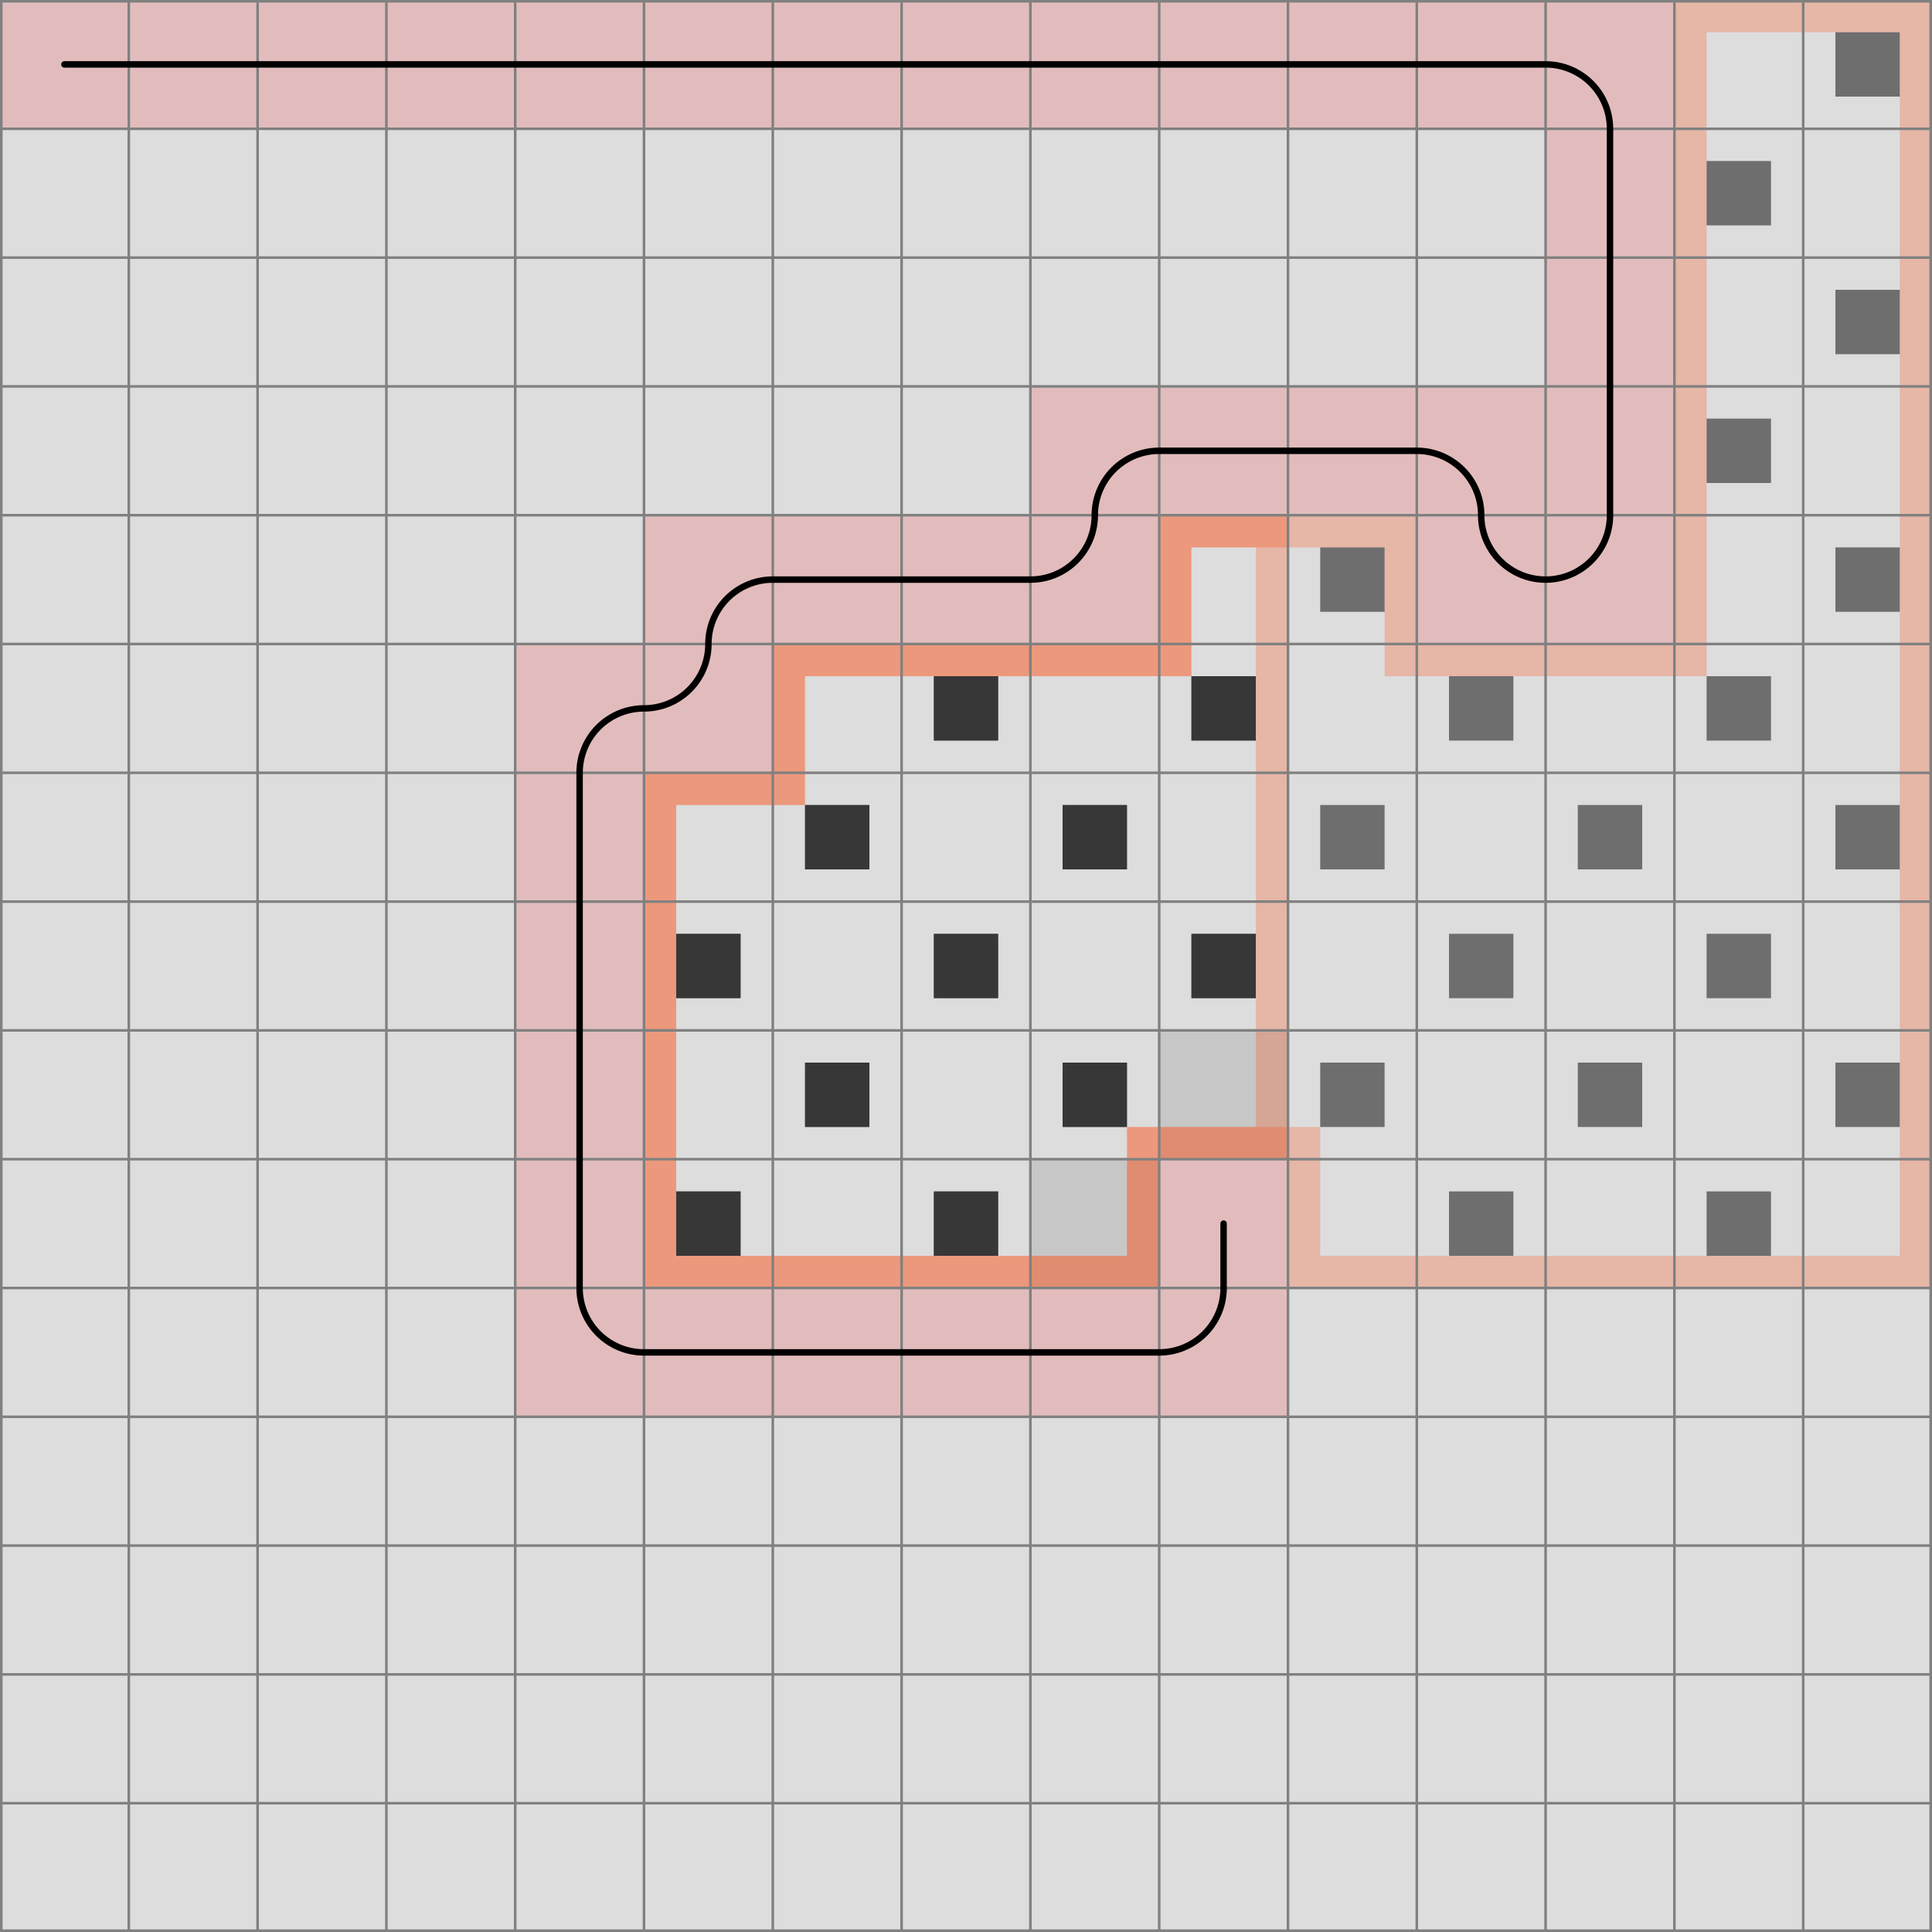 <svg xmlns="http://www.w3.org/2000/svg" viewBox="0 0 15 15">
	<path d="M0,0 h15 v15 h-15 z" fill="#dddddd" />
	<rect x="5.25" y="9.25" width="0.5" height="0.5" fill="black" fill-opacity="0.5"  />
	<rect x="7.25" y="9.25" width="0.5" height="0.5" fill="black" fill-opacity="0.5"  />
	<rect x="6.25" y="8.25" width="0.5" height="0.5" fill="black" fill-opacity="0.5"  />
	<rect x="8.25" y="8.25" width="0.5" height="0.5" fill="black" fill-opacity="0.5"  />
	<rect x="5.25" y="7.25" width="0.5" height="0.5" fill="black" fill-opacity="0.5"  />
	<rect x="7.25" y="7.25" width="0.5" height="0.5" fill="black" fill-opacity="0.5"  />
	<rect x="9.25" y="7.25" width="0.5" height="0.5" fill="black" fill-opacity="0.5"  />
	<rect x="6.25" y="6.25" width="0.5" height="0.5" fill="black" fill-opacity="0.5"  />
	<rect x="8.25" y="6.25" width="0.5" height="0.5" fill="black" fill-opacity="0.5"  />
	<rect x="7.25" y="5.25" width="0.5" height="0.5" fill="black" fill-opacity="0.5"  />
	<rect x="9.25" y="5.25" width="0.5" height="0.5" fill="black" fill-opacity="0.5"  />
	<rect x="11.25" y="9.25" width="0.5" height="0.5" fill="black" fill-opacity="0.5"  />
	<rect x="13.25" y="9.25" width="0.5" height="0.5" fill="black" fill-opacity="0.5"  />
	<rect x="5.25" y="9.25" width="0.5" height="0.5" fill="black" fill-opacity="0.5"  />
	<rect x="7.25" y="9.25" width="0.5" height="0.5" fill="black" fill-opacity="0.5"  />
	<rect x="6.25" y="8.25" width="0.5" height="0.5" fill="black" fill-opacity="0.5"  />
	<rect x="8.25" y="8.25" width="0.5" height="0.5" fill="black" fill-opacity="0.5"  />
	<rect x="10.25" y="8.25" width="0.5" height="0.5" fill="black" fill-opacity="0.5"  />
	<rect x="12.25" y="8.25" width="0.5" height="0.5" fill="black" fill-opacity="0.5"  />
	<rect x="14.25" y="8.25" width="0.5" height="0.5" fill="black" fill-opacity="0.5"  />
	<rect x="5.25" y="7.25" width="0.5" height="0.5" fill="black" fill-opacity="0.5"  />
	<rect x="7.25" y="7.25" width="0.5" height="0.5" fill="black" fill-opacity="0.5"  />
	<rect x="9.25" y="7.25" width="0.5" height="0.5" fill="black" fill-opacity="0.5"  />
	<rect x="11.25" y="7.25" width="0.5" height="0.5" fill="black" fill-opacity="0.5"  />
	<rect x="13.25" y="7.25" width="0.5" height="0.5" fill="black" fill-opacity="0.5"  />
	<rect x="6.25" y="6.25" width="0.5" height="0.5" fill="black" fill-opacity="0.5"  />
	<rect x="8.25" y="6.25" width="0.5" height="0.5" fill="black" fill-opacity="0.5"  />
	<rect x="10.25" y="6.25" width="0.5" height="0.5" fill="black" fill-opacity="0.5"  />
	<rect x="12.25" y="6.25" width="0.5" height="0.5" fill="black" fill-opacity="0.5"  />
	<rect x="14.25" y="6.25" width="0.5" height="0.5" fill="black" fill-opacity="0.5"  />
	<rect x="7.25" y="5.25" width="0.5" height="0.5" fill="black" fill-opacity="0.5"  />
	<rect x="9.25" y="5.25" width="0.5" height="0.5" fill="black" fill-opacity="0.5"  />
	<rect x="11.25" y="5.25" width="0.5" height="0.5" fill="black" fill-opacity="0.5"  />
	<rect x="13.25" y="5.25" width="0.5" height="0.5" fill="black" fill-opacity="0.5"  />
	<rect x="10.25" y="4.25" width="0.5" height="0.5" fill="black" fill-opacity="0.5"  />
	<rect x="14.25" y="4.25" width="0.5" height="0.5" fill="black" fill-opacity="0.5"  />
	<rect x="13.25" y="3.25" width="0.5" height="0.5" fill="black" fill-opacity="0.5"  />
	<rect x="14.25" y="2.25" width="0.5" height="0.5" fill="black" fill-opacity="0.5"  />
	<rect x="13.25" y="1.25" width="0.5" height="0.5" fill="black" fill-opacity="0.5"  />
	<rect x="14.25" y="0.25" width="0.5" height="0.5" fill="black" fill-opacity="0.5"  />
	<rect width="1" height="1" x="0" y="0" fill="#e2bcbc" fill-opacity="1" />
	<rect width="1" height="1" x="1" y="0" fill="#e2bcbc" fill-opacity="1" />
	<rect width="1" height="1" x="2" y="0" fill="#e2bcbc" fill-opacity="1" />
	<rect width="1" height="1" x="3" y="0" fill="#e2bcbc" fill-opacity="1" />
	<rect width="1" height="1" x="4" y="0" fill="#e2bcbc" fill-opacity="1" />
	<rect width="1" height="1" x="5" y="0" fill="#e2bcbc" fill-opacity="1" />
	<rect width="1" height="1" x="6" y="0" fill="#e2bcbc" fill-opacity="1" />
	<rect width="1" height="1" x="7" y="0" fill="#e2bcbc" fill-opacity="1" />
	<rect width="1" height="1" x="8" y="0" fill="#e2bcbc" fill-opacity="1" />
	<rect width="1" height="1" x="9" y="0" fill="#e2bcbc" fill-opacity="1" />
	<rect width="1" height="1" x="10" y="0" fill="#e2bcbc" fill-opacity="1" />
	<rect width="1" height="1" x="11" y="0" fill="#e2bcbc" fill-opacity="1" />
	<rect width="1" height="1" x="12" y="0" fill="#e2bcbc" fill-opacity="1" />
	<rect width="1" height="1" x="12" y="1" fill="#e2bcbc" fill-opacity="1" />
	<rect width="1" height="1" x="12" y="2" fill="#e2bcbc" fill-opacity="1" />
	<rect width="1" height="1" x="12" y="3" fill="#e2bcbc" fill-opacity="1" />
	<rect width="1" height="1" x="12" y="4" fill="#e2bcbc" fill-opacity="1" />
	<rect width="1" height="1" x="11" y="4" fill="#e2bcbc" fill-opacity="1" />
	<rect width="1" height="1" x="11" y="3" fill="#e2bcbc" fill-opacity="1" />
	<rect width="1" height="1" x="10" y="3" fill="#e2bcbc" fill-opacity="1" />
	<rect width="1" height="1" x="9" y="3" fill="#e2bcbc" fill-opacity="1" />
	<rect width="1" height="1" x="8" y="3" fill="#e2bcbc" fill-opacity="1" />
	<rect width="1" height="1" x="8" y="4" fill="#e2bcbc" fill-opacity="1" />
	<rect width="1" height="1" x="7" y="4" fill="#e2bcbc" fill-opacity="1" />
	<rect width="1" height="1" x="6" y="4" fill="#e2bcbc" fill-opacity="1" />
	<rect width="1" height="1" x="5" y="4" fill="#e2bcbc" fill-opacity="1" />
	<rect width="1" height="1" x="5" y="5" fill="#e2bcbc" fill-opacity="1" />
	<rect width="1" height="1" x="4" y="5" fill="#e2bcbc" fill-opacity="1" />
	<rect width="1" height="1" x="4" y="6" fill="#e2bcbc" fill-opacity="1" />
	<rect width="1" height="1" x="4" y="7" fill="#e2bcbc" fill-opacity="1" />
	<rect width="1" height="1" x="4" y="8" fill="#e2bcbc" fill-opacity="1" />
	<rect width="1" height="1" x="4" y="9" fill="#e2bcbc" fill-opacity="1" />
	<rect width="1" height="1" x="4" y="10" fill="#e2bcbc" fill-opacity="1" />
	<rect width="1" height="1" x="5" y="10" fill="#e2bcbc" fill-opacity="1" />
	<rect width="1" height="1" x="6" y="10" fill="#e2bcbc" fill-opacity="1" />
	<rect width="1" height="1" x="7" y="10" fill="#e2bcbc" fill-opacity="1" />
	<rect width="1" height="1" x="8" y="10" fill="#e2bcbc" fill-opacity="1" />
	<rect width="1" height="1" x="9" y="10" fill="#e2bcbc" fill-opacity="1" />
	<rect width="1" height="1" x="9" y="9" fill="#e2bcbc" fill-opacity="1" />
	<rect width="1" height="1" x="9" y="8" fill="#000000" fill-opacity="0.1" />
	<rect width="1" height="1" x="8" y="9" fill="#000000" fill-opacity="0.1" />
	<rect width="0.25" height="1" x="9.75" y="5" fill="#FF4000" fill-opacity="0.25" />
	<rect width="0.25" height="1" x="9.75" y="6" fill="#FF4000" fill-opacity="0.25" />
	<rect width="0.25" height="1" x="9.75" y="7" fill="#FF4000" fill-opacity="0.25" />
	<path d="M 10 9 h -1 v -0.25 h 0.75 v -0.75 h 0.25 z" fill="#FF4000" fill-opacity="0.25" />
	<rect width="0.25" height="0.25" x="8.75" y="8.75" fill="#FF4000" fill-opacity="0.25" />
	<path d="M 9 10 h -1 v -0.25 h 0.75 v -0.75 h 0.25 z" fill="#FF4000" fill-opacity="0.25" />
	<rect width="1" height="0.25" x="7" y="9.75" fill="#FF4000" fill-opacity="0.25" />
	<rect width="1" height="0.25" x="6" y="9.75" fill="#FF4000" fill-opacity="0.25" />
	<path d="M 5 10 v -1 h 0.25 v 0.75 h 0.75 v 0.25 z" fill="#FF4000" fill-opacity="0.25" />
	<rect width="0.25" height="1" x="5" y="8" fill="#FF4000" fill-opacity="0.25" />
	<rect width="0.25" height="1" x="5" y="7" fill="#FF4000" fill-opacity="0.25" />
	<path d="M 5 6 h 1 v 0.25 h -0.75 v 0.75 h -0.25 z" fill="#FF4000" fill-opacity="0.25" />
	<rect width="0.25" height="0.25" x="6" y="6" fill="#FF4000" fill-opacity="0.25" />
	<path d="M 6 5 h 1 v 0.25 h -0.75 v 0.75 h -0.25 z" fill="#FF4000" fill-opacity="0.25" />
	<rect width="1" height="0.25" x="7" y="5" fill="#FF4000" fill-opacity="0.25" />
	<rect width="1" height="0.25" x="8" y="5" fill="#FF4000" fill-opacity="0.25" />
	<rect width="0.25" height="0.25" x="9" y="5" fill="#FF4000" fill-opacity="0.25" />
	<path d="M 9 4 v 1 h 0.25 v -0.75 h 0.5 v 0.75 h 0.25 v -1 z" fill="#FF4000" fill-opacity="0.25" />
	<rect width="1" height="0.25" x="13" y="9.75" fill="#FF4000" fill-opacity="0.25" />
	<rect width="1" height="0.25" x="12" y="9.75" fill="#FF4000" fill-opacity="0.25" />
	<rect width="1" height="0.25" x="11" y="9.75" fill="#FF4000" fill-opacity="0.25" />
	<path d="M 10 10 v -1 h 0.25 v 0.75 h 0.75 v 0.25 z" fill="#FF4000" fill-opacity="0.25" />
	<rect width="0.25" height="0.25" x="10" y="8.75" fill="#FF4000" fill-opacity="0.25" />
	<rect width="1" height="0.25" x="9" y="8.75" fill="#FF4000" fill-opacity="0.25" />
	<rect width="0.25" height="0.25" x="8.75" y="8.75" fill="#FF4000" fill-opacity="0.25" />
	<path d="M 9 10 h -1 v -0.25 h 0.75 v -0.75 h 0.25 z" fill="#FF4000" fill-opacity="0.25" />
	<rect width="1" height="0.25" x="7" y="9.75" fill="#FF4000" fill-opacity="0.25" />
	<rect width="1" height="0.25" x="6" y="9.75" fill="#FF4000" fill-opacity="0.25" />
	<path d="M 5 10 v -1 h 0.25 v 0.75 h 0.75 v 0.25 z" fill="#FF4000" fill-opacity="0.25" />
	<rect width="0.25" height="1" x="5" y="8" fill="#FF4000" fill-opacity="0.25" />
	<rect width="0.25" height="1" x="5" y="7" fill="#FF4000" fill-opacity="0.25" />
	<path d="M 5 6 h 1 v 0.25 h -0.75 v 0.75 h -0.25 z" fill="#FF4000" fill-opacity="0.25" />
	<rect width="0.25" height="0.25" x="6" y="6" fill="#FF4000" fill-opacity="0.25" />
	<path d="M 6 5 h 1 v 0.25 h -0.75 v 0.75 h -0.25 z" fill="#FF4000" fill-opacity="0.25" />
	<rect width="1" height="0.25" x="7" y="5" fill="#FF4000" fill-opacity="0.25" />
	<rect width="1" height="0.25" x="8" y="5" fill="#FF4000" fill-opacity="0.25" />
	<rect width="0.25" height="0.25" x="9" y="5" fill="#FF4000" fill-opacity="0.25" />
	<path d="M 9 4 h 1 v 0.25 h -0.75 v 0.75 h -0.25 z" fill="#FF4000" fill-opacity="0.25" />
	<path d="M 11 4 v 1 h -0.25 v -0.75 h -0.75 v -0.25 z" fill="#FF4000" fill-opacity="0.25" />
	<rect width="0.25" height="0.25" x="10.75" y="5" fill="#FF4000" fill-opacity="0.25" />
	<rect width="1" height="0.25" x="11" y="5" fill="#FF4000" fill-opacity="0.25" />
	<rect width="1" height="0.25" x="12" y="5" fill="#FF4000" fill-opacity="0.25" />
	<rect width="0.25" height="0.25" x="13" y="5" fill="#FF4000" fill-opacity="0.25" />
	<rect width="0.25" height="1" x="13" y="4" fill="#FF4000" fill-opacity="0.25" />
	<rect width="0.25" height="1" x="13" y="3" fill="#FF4000" fill-opacity="0.25" />
	<rect width="0.25" height="1" x="13" y="2" fill="#FF4000" fill-opacity="0.25" />
	<rect width="0.25" height="1" x="13" y="1" fill="#FF4000" fill-opacity="0.25" />
	<path d="M 13 0 h 1 v 0.25 h -0.75 v 0.75 h -0.25 z" fill="#FF4000" fill-opacity="0.25" />
	<path d="M 15 0 v 1 h -0.25 v -0.75 h -0.75 v -0.25 z" fill="#FF4000" fill-opacity="0.25" />
	<rect width="0.25" height="1" x="14.75" y="1" fill="#FF4000" fill-opacity="0.25" />
	<rect width="0.25" height="1" x="14.75" y="2" fill="#FF4000" fill-opacity="0.25" />
	<rect width="0.25" height="1" x="14.75" y="3" fill="#FF4000" fill-opacity="0.25" />
	<rect width="0.25" height="1" x="14.75" y="4" fill="#FF4000" fill-opacity="0.25" />
	<rect width="0.25" height="1" x="14.75" y="5" fill="#FF4000" fill-opacity="0.25" />
	<rect width="0.25" height="1" x="14.75" y="6" fill="#FF4000" fill-opacity="0.25" />
	<rect width="0.25" height="1" x="14.75" y="7" fill="#FF4000" fill-opacity="0.25" />
	<rect width="0.25" height="1" x="14.75" y="8" fill="#FF4000" fill-opacity="0.25" />
	<path d="M 15 10 h -1 v -0.25 h 0.75 v -0.75 h 0.25 z" fill="#FF4000" fill-opacity="0.25" />
	<path fill="transparent" stroke="gray" stroke-width="0.02" d="M 0.01 0 v 15" />
	<path fill="transparent" stroke="gray" stroke-width="0.02" d="M 0 0.01 h 15" />
	<path fill="transparent" stroke="gray" stroke-width="0.02" d="M 1 0 v 15" />
	<path fill="transparent" stroke="gray" stroke-width="0.02" d="M 0 1 h 15" />
	<path fill="transparent" stroke="gray" stroke-width="0.02" d="M 2 0 v 15" />
	<path fill="transparent" stroke="gray" stroke-width="0.02" d="M 0 2 h 15" />
	<path fill="transparent" stroke="gray" stroke-width="0.02" d="M 3 0 v 15" />
	<path fill="transparent" stroke="gray" stroke-width="0.02" d="M 0 3 h 15" />
	<path fill="transparent" stroke="gray" stroke-width="0.02" d="M 4 0 v 15" />
	<path fill="transparent" stroke="gray" stroke-width="0.02" d="M 0 4 h 15" />
	<path fill="transparent" stroke="gray" stroke-width="0.02" d="M 5 0 v 15" />
	<path fill="transparent" stroke="gray" stroke-width="0.02" d="M 0 5 h 15" />
	<path fill="transparent" stroke="gray" stroke-width="0.02" d="M 6 0 v 15" />
	<path fill="transparent" stroke="gray" stroke-width="0.02" d="M 0 6 h 15" />
	<path fill="transparent" stroke="gray" stroke-width="0.02" d="M 7 0 v 15" />
	<path fill="transparent" stroke="gray" stroke-width="0.02" d="M 0 7 h 15" />
	<path fill="transparent" stroke="gray" stroke-width="0.02" d="M 8 0 v 15" />
	<path fill="transparent" stroke="gray" stroke-width="0.02" d="M 0 8 h 15" />
	<path fill="transparent" stroke="gray" stroke-width="0.02" d="M 9 0 v 15" />
	<path fill="transparent" stroke="gray" stroke-width="0.02" d="M 0 9 h 15" />
	<path fill="transparent" stroke="gray" stroke-width="0.02" d="M 10 0 v 15" />
	<path fill="transparent" stroke="gray" stroke-width="0.02" d="M 0 10 h 15" />
	<path fill="transparent" stroke="gray" stroke-width="0.02" d="M 11 0 v 15" />
	<path fill="transparent" stroke="gray" stroke-width="0.02" d="M 0 11 h 15" />
	<path fill="transparent" stroke="gray" stroke-width="0.02" d="M 12 0 v 15" />
	<path fill="transparent" stroke="gray" stroke-width="0.02" d="M 0 12 h 15" />
	<path fill="transparent" stroke="gray" stroke-width="0.02" d="M 13 0 v 15" />
	<path fill="transparent" stroke="gray" stroke-width="0.02" d="M 0 13 h 15" />
	<path fill="transparent" stroke="gray" stroke-width="0.02" d="M 14 0 v 15" />
	<path fill="transparent" stroke="gray" stroke-width="0.02" d="M 0 14 h 15" />
	<path fill="transparent" stroke="gray" stroke-width="0.02" d="M 14.99 0 v 15" />
	<path fill="transparent" stroke="gray" stroke-width="0.02" d="M 0 14.99 h 15" />
	<path d="M 0.5 0.5
L 1 0.5
L 2 0.5
L 3 0.5
L 4 0.5
L 5 0.5
L 6 0.5
L 7 0.5
L 8 0.5
L 9 0.5
L 10 0.5
L 11 0.5
L 12 0.5
A 0.5 0.5 0 0 1 12.5 1
L 12.5 2
L 12.5 3
L 12.5 4
A 0.5 0.5 0 0 1 12 4.5
A 0.5 0.5 0 0 1 11.5 4
A 0.5 0.5 0 0 0 11 3.5
L 10 3.5
L 9 3.5
A 0.5 0.5 0 0 0 8.5 4
A 0.5 0.5 0 0 1 8 4.5
L 7 4.5
L 6 4.5
A 0.5 0.5 0 0 0 5.5 5
A 0.5 0.5 0 0 1 5 5.5
A 0.5 0.5 0 0 0 4.5 6
L 4.5 7
L 4.5 8
L 4.5 9
L 4.5 10
A 0.5 0.5 0 0 0 5 10.5
L 6 10.5
L 7 10.5
L 8 10.5
L 9 10.5
A 0.5 0.5 0 0 0 9.5 10
L 9.5 9.5" fill="white" fill-opacity="0" stroke="black" stroke-width="0.05" stroke-linecap="round" />
</svg>